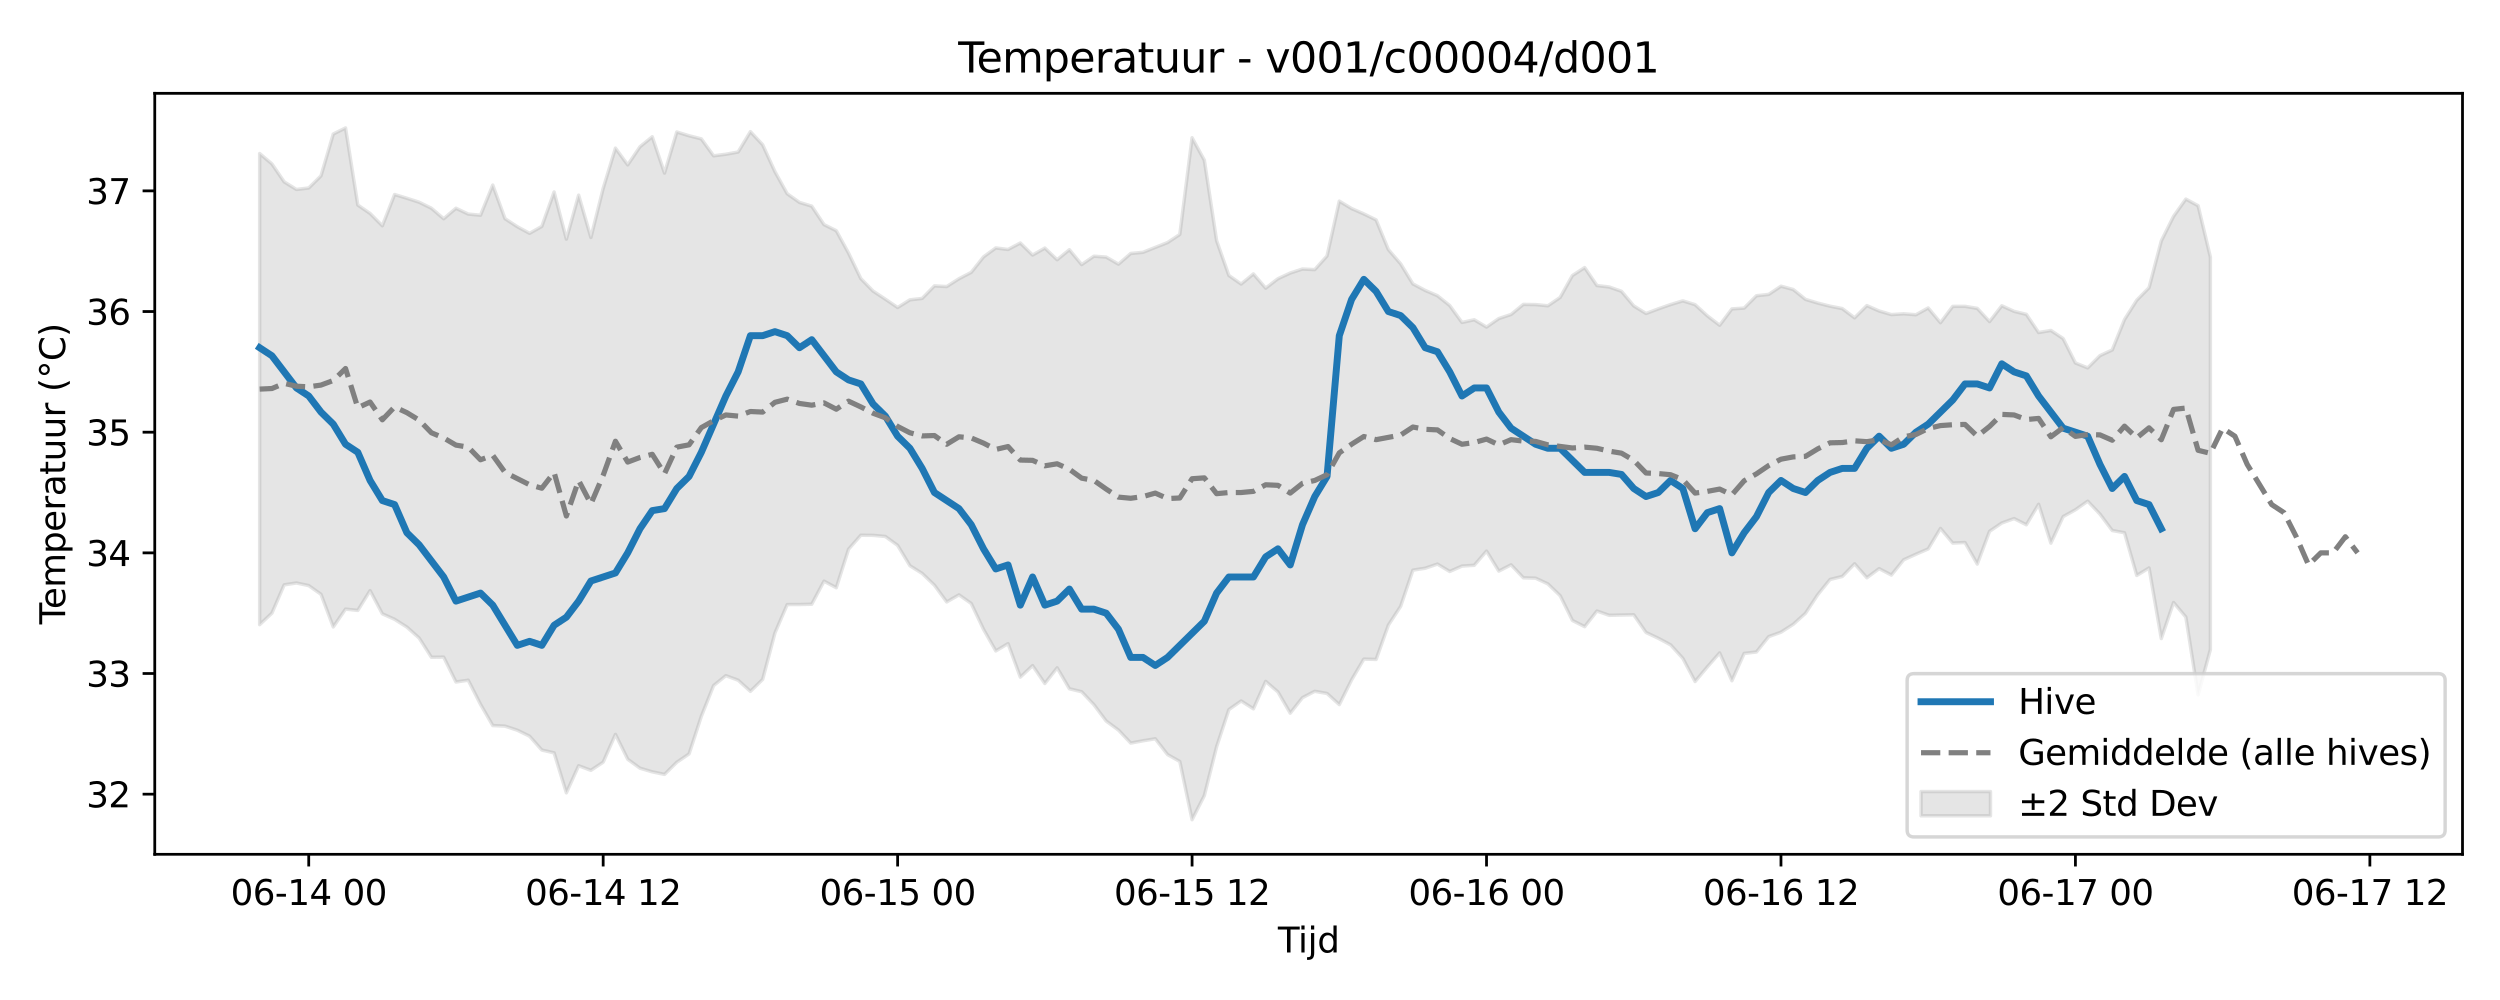 <?xml version="1.0" encoding="utf-8" standalone="no"?>
<!DOCTYPE svg PUBLIC "-//W3C//DTD SVG 1.1//EN"
  "http://www.w3.org/Graphics/SVG/1.1/DTD/svg11.dtd">
<svg xmlns:xlink="http://www.w3.org/1999/xlink" width="720pt" height="288pt" viewBox="0 0 720 288" xmlns="http://www.w3.org/2000/svg" version="1.1">
 <defs>
  <style type="text/css">*{stroke-linejoin: round; stroke-linecap: butt}</style>
 </defs>
 <g id="figure_1">
  <g id="patch_1">
   <path d="M 0 288 
L 720 288 
L 720 0 
L 0 0 
z
" style="fill: #ffffff"/>
  </g>
  <g id="axes_1">
   <g id="patch_2">
    <path d="M 44.57 246.04 
L 709.2 246.04 
L 709.2 26.88 
L 44.57 26.88 
z
" style="fill: #ffffff"/>
   </g>
   <g id="FillBetweenPolyCollection_1">
    <defs>
     <path id="m66c3e6a12e" d="M 74.78 -243.781 
L 74.78 -108.098 
L 78.314 -111.413 
L 81.847 -119.564 
L 85.381 -120.102 
L 88.914 -119.342 
L 92.447 -116.84 
L 95.981 -107.44 
L 99.514 -112.58 
L 103.048 -112.196 
L 106.581 -117.907 
L 110.114 -111.22 
L 113.648 -109.638 
L 117.181 -107.402 
L 120.714 -104.24 
L 124.248 -98.699 
L 127.781 -98.747 
L 131.315 -91.586 
L 134.848 -92.101 
L 138.381 -85.161 
L 141.915 -79.036 
L 145.448 -78.87 
L 148.982 -77.701 
L 152.515 -75.975 
L 156.048 -71.987 
L 159.582 -71.175 
L 163.115 -59.664 
L 166.649 -67.462 
L 170.182 -66.144 
L 173.715 -68.49 
L 177.249 -76.501 
L 180.782 -69.335 
L 184.315 -66.757 
L 187.849 -65.709 
L 191.382 -64.97 
L 194.916 -68.465 
L 198.449 -70.872 
L 201.982 -81.696 
L 205.516 -90.551 
L 209.049 -93.405 
L 212.583 -92.1 
L 216.116 -88.886 
L 219.649 -92.335 
L 223.183 -105.703 
L 226.716 -113.883 
L 230.249 -113.895 
L 233.783 -113.984 
L 237.316 -120.622 
L 240.85 -118.732 
L 244.383 -129.817 
L 247.916 -133.847 
L 251.45 -133.812 
L 254.983 -133.491 
L 258.517 -130.93 
L 262.05 -125.076 
L 265.583 -122.853 
L 269.117 -119.461 
L 272.65 -114.637 
L 276.183 -116.682 
L 279.717 -114.193 
L 283.25 -106.755 
L 286.784 -100.533 
L 290.317 -102.633 
L 293.85 -92.988 
L 297.384 -96.297 
L 300.917 -91.14 
L 304.451 -95.662 
L 307.984 -89.631 
L 311.517 -88.778 
L 315.051 -85.039 
L 318.584 -80.332 
L 322.118 -77.735 
L 325.651 -73.992 
L 329.184 -74.652 
L 332.718 -75.231 
L 336.251 -70.686 
L 339.784 -68.688 
L 343.318 -51.922 
L 346.851 -58.877 
L 350.385 -72.947 
L 353.918 -83.648 
L 357.451 -86.115 
L 360.985 -83.854 
L 364.518 -91.767 
L 368.052 -88.707 
L 371.585 -82.609 
L 375.118 -87.077 
L 378.652 -88.908 
L 382.185 -88.28 
L 385.718 -85.069 
L 389.252 -92.169 
L 392.785 -98.176 
L 396.319 -98.083 
L 399.852 -107.962 
L 403.385 -113.382 
L 406.919 -123.799 
L 410.452 -124.349 
L 413.986 -125.545 
L 417.519 -123.411 
L 421.052 -124.971 
L 424.586 -125.192 
L 428.119 -129.284 
L 431.652 -123.518 
L 435.186 -125.329 
L 438.719 -121.593 
L 442.253 -121.482 
L 445.786 -119.843 
L 449.319 -116.448 
L 452.853 -109.308 
L 456.386 -107.516 
L 459.92 -112.025 
L 463.453 -110.785 
L 466.986 -110.868 
L 470.52 -110.939 
L 474.053 -105.846 
L 477.587 -104.181 
L 481.12 -102.289 
L 484.653 -98.397 
L 488.187 -91.717 
L 491.72 -95.929 
L 495.253 -99.964 
L 498.787 -91.944 
L 502.32 -99.822 
L 505.854 -100.23 
L 509.387 -104.648 
L 512.92 -105.926 
L 516.454 -108.199 
L 519.987 -111.38 
L 523.521 -116.743 
L 527.054 -121.115 
L 530.587 -121.974 
L 534.121 -125.63 
L 537.654 -121.605 
L 541.187 -124.234 
L 544.721 -122.38 
L 548.254 -126.782 
L 551.788 -128.379 
L 555.321 -129.904 
L 558.854 -135.804 
L 562.388 -131.595 
L 565.921 -131.752 
L 569.455 -125.546 
L 572.988 -134.983 
L 576.521 -137.381 
L 580.055 -138.654 
L 583.588 -136.863 
L 587.121 -142.77 
L 590.655 -131.575 
L 594.188 -139.215 
L 597.722 -141.177 
L 601.255 -143.66 
L 604.788 -139.933 
L 608.322 -135.208 
L 611.855 -134.569 
L 615.389 -122.266 
L 618.922 -124.429 
L 622.455 -104.09 
L 625.989 -114.477 
L 629.522 -110.291 
L 633.056 -87.878 
L 636.589 -100.933 
L 636.589 -213.963 
L 636.589 -213.963 
L 633.056 -228.755 
L 629.522 -230.667 
L 625.989 -225.708 
L 622.455 -218.624 
L 618.922 -205.139 
L 615.389 -201.548 
L 611.855 -195.964 
L 608.322 -187.216 
L 604.788 -185.581 
L 601.255 -182.047 
L 597.722 -183.467 
L 594.188 -190.491 
L 590.655 -192.835 
L 587.121 -192.23 
L 583.588 -197.476 
L 580.055 -198.332 
L 576.521 -199.936 
L 572.988 -195.385 
L 569.455 -199.195 
L 565.921 -199.774 
L 562.388 -199.765 
L 558.854 -195.059 
L 555.321 -199.305 
L 551.788 -197.355 
L 548.254 -197.628 
L 544.721 -197.397 
L 541.187 -198.439 
L 537.654 -199.992 
L 534.121 -196.464 
L 530.587 -199.127 
L 527.054 -199.821 
L 523.521 -200.717 
L 519.987 -201.778 
L 516.454 -204.628 
L 512.92 -205.577 
L 509.387 -203.215 
L 505.854 -202.834 
L 502.32 -199.271 
L 498.787 -199.04 
L 495.253 -194.33 
L 491.72 -197.041 
L 488.187 -200.26 
L 484.653 -201.358 
L 481.12 -200.279 
L 477.587 -199.049 
L 474.053 -197.714 
L 470.52 -199.902 
L 466.986 -204.11 
L 463.453 -205.351 
L 459.92 -205.766 
L 456.386 -210.937 
L 452.853 -208.649 
L 449.319 -202.336 
L 445.786 -199.934 
L 442.253 -200.28 
L 438.719 -200.335 
L 435.186 -197.427 
L 431.652 -196.259 
L 428.119 -193.802 
L 424.586 -195.909 
L 421.052 -195.137 
L 417.519 -200.006 
L 413.986 -202.837 
L 410.452 -204.364 
L 406.919 -206.237 
L 403.385 -212.021 
L 399.852 -216.117 
L 396.319 -224.672 
L 392.785 -226.399 
L 389.252 -227.939 
L 385.718 -230.075 
L 382.185 -214.287 
L 378.652 -210.35 
L 375.118 -210.526 
L 371.585 -209.368 
L 368.052 -207.738 
L 364.518 -205.009 
L 360.985 -209.116 
L 357.451 -206.193 
L 353.918 -208.661 
L 350.385 -218.699 
L 346.851 -241.871 
L 343.318 -248.329 
L 339.784 -220.476 
L 336.251 -218.147 
L 332.718 -216.747 
L 329.184 -215.339 
L 325.651 -215.006 
L 322.118 -211.925 
L 318.584 -213.961 
L 315.051 -214.219 
L 311.517 -211.804 
L 307.984 -216.08 
L 304.451 -213.194 
L 300.917 -216.558 
L 297.384 -214.544 
L 293.85 -218.019 
L 290.317 -216.151 
L 286.784 -216.596 
L 283.25 -214.014 
L 279.717 -209.555 
L 276.183 -207.728 
L 272.65 -205.47 
L 269.117 -205.666 
L 265.583 -202.054 
L 262.05 -201.651 
L 258.517 -199.437 
L 254.983 -201.841 
L 251.45 -204.167 
L 247.916 -207.772 
L 244.383 -215.112 
L 240.85 -221.563 
L 237.316 -223.314 
L 233.783 -228.628 
L 230.249 -229.71 
L 226.716 -232.205 
L 223.183 -238.565 
L 219.649 -246.306 
L 216.116 -250.086 
L 212.583 -244.224 
L 209.049 -243.581 
L 205.516 -243.126 
L 201.982 -248.009 
L 198.449 -248.905 
L 194.916 -249.988 
L 191.382 -238.15 
L 187.849 -248.607 
L 184.315 -245.739 
L 180.782 -240.513 
L 177.249 -245.344 
L 173.715 -233.747 
L 170.182 -219.601 
L 166.649 -231.796 
L 163.115 -219.13 
L 159.582 -232.716 
L 156.048 -222.803 
L 152.515 -220.801 
L 148.982 -222.715 
L 145.448 -225.021 
L 141.915 -234.701 
L 138.381 -226.011 
L 134.848 -226.352 
L 131.315 -228.025 
L 127.781 -225.002 
L 124.248 -228.028 
L 120.714 -229.767 
L 117.181 -230.908 
L 113.648 -231.981 
L 110.114 -222.981 
L 106.581 -226.526 
L 103.048 -228.955 
L 99.514 -251.158 
L 95.981 -249.404 
L 92.447 -237.356 
L 88.914 -233.861 
L 85.381 -233.432 
L 81.847 -235.625 
L 78.314 -240.797 
L 74.78 -243.781 
z
" style="stroke: #808080; stroke-opacity: 0.2"/>
    </defs>
    <g clip-path="url(#p1e2c7435b8)">
     <use xlink:href="#m66c3e6a12e" x="0" y="288" style="fill: #808080; fill-opacity: 0.2; stroke: #808080; stroke-opacity: 0.2"/>
    </g>
   </g>
   <g id="matplotlib.axis_1">
    <g id="xtick_1">
     <g id="line2d_1">
      <defs>
       <path id="m69d082681e" d="M 0 0 
L 0 3.5 
" style="stroke: #000000; stroke-width: 0.8"/>
      </defs>
      <g>
       <use xlink:href="#m69d082681e" x="88.914" y="246.04" style="stroke: #000000; stroke-width: 0.8"/>
      </g>
     </g>
     <g id="text_1">
      <!-- 06-14 00 -->
      <g transform="translate(66.434 260.638) scale(0.1 -0.1)">
       <defs>
        <path id="DejaVuSans-30" d="M 2034 4250 
Q 1547 4250 1301 3770 
Q 1056 3291 1056 2328 
Q 1056 1369 1301 889 
Q 1547 409 2034 409 
Q 2525 409 2770 889 
Q 3016 1369 3016 2328 
Q 3016 3291 2770 3770 
Q 2525 4250 2034 4250 
z
M 2034 4750 
Q 2819 4750 3233 4129 
Q 3647 3509 3647 2328 
Q 3647 1150 3233 529 
Q 2819 -91 2034 -91 
Q 1250 -91 836 529 
Q 422 1150 422 2328 
Q 422 3509 836 4129 
Q 1250 4750 2034 4750 
z
" transform="scale(0.016)"/>
        <path id="DejaVuSans-36" d="M 2113 2584 
Q 1688 2584 1439 2293 
Q 1191 2003 1191 1497 
Q 1191 994 1439 701 
Q 1688 409 2113 409 
Q 2538 409 2786 701 
Q 3034 994 3034 1497 
Q 3034 2003 2786 2293 
Q 2538 2584 2113 2584 
z
M 3366 4563 
L 3366 3988 
Q 3128 4100 2886 4159 
Q 2644 4219 2406 4219 
Q 1781 4219 1451 3797 
Q 1122 3375 1075 2522 
Q 1259 2794 1537 2939 
Q 1816 3084 2150 3084 
Q 2853 3084 3261 2657 
Q 3669 2231 3669 1497 
Q 3669 778 3244 343 
Q 2819 -91 2113 -91 
Q 1303 -91 875 529 
Q 447 1150 447 2328 
Q 447 3434 972 4092 
Q 1497 4750 2381 4750 
Q 2619 4750 2861 4703 
Q 3103 4656 3366 4563 
z
" transform="scale(0.016)"/>
        <path id="DejaVuSans-2d" d="M 313 2009 
L 1997 2009 
L 1997 1497 
L 313 1497 
L 313 2009 
z
" transform="scale(0.016)"/>
        <path id="DejaVuSans-31" d="M 794 531 
L 1825 531 
L 1825 4091 
L 703 3866 
L 703 4441 
L 1819 4666 
L 2450 4666 
L 2450 531 
L 3481 531 
L 3481 0 
L 794 0 
L 794 531 
z
" transform="scale(0.016)"/>
        <path id="DejaVuSans-34" d="M 2419 4116 
L 825 1625 
L 2419 1625 
L 2419 4116 
z
M 2253 4666 
L 3047 4666 
L 3047 1625 
L 3713 1625 
L 3713 1100 
L 3047 1100 
L 3047 0 
L 2419 0 
L 2419 1100 
L 313 1100 
L 313 1709 
L 2253 4666 
z
" transform="scale(0.016)"/>
        <path id="DejaVuSans-20" transform="scale(0.016)"/>
       </defs>
       <use xlink:href="#DejaVuSans-30"/>
       <use xlink:href="#DejaVuSans-36" transform="translate(63.623 0)"/>
       <use xlink:href="#DejaVuSans-2d" transform="translate(127.246 0)"/>
       <use xlink:href="#DejaVuSans-31" transform="translate(163.33 0)"/>
       <use xlink:href="#DejaVuSans-34" transform="translate(226.953 0)"/>
       <use xlink:href="#DejaVuSans-20" transform="translate(290.576 0)"/>
       <use xlink:href="#DejaVuSans-30" transform="translate(322.363 0)"/>
       <use xlink:href="#DejaVuSans-30" transform="translate(385.986 0)"/>
      </g>
     </g>
    </g>
    <g id="xtick_2">
     <g id="line2d_2">
      <g>
       <use xlink:href="#m69d082681e" x="173.715" y="246.04" style="stroke: #000000; stroke-width: 0.8"/>
      </g>
     </g>
     <g id="text_2">
      <!-- 06-14 12 -->
      <g transform="translate(151.235 260.638) scale(0.1 -0.1)">
       <defs>
        <path id="DejaVuSans-32" d="M 1228 531 
L 3431 531 
L 3431 0 
L 469 0 
L 469 531 
Q 828 903 1448 1529 
Q 2069 2156 2228 2338 
Q 2531 2678 2651 2914 
Q 2772 3150 2772 3378 
Q 2772 3750 2511 3984 
Q 2250 4219 1831 4219 
Q 1534 4219 1204 4116 
Q 875 4013 500 3803 
L 500 4441 
Q 881 4594 1212 4672 
Q 1544 4750 1819 4750 
Q 2544 4750 2975 4387 
Q 3406 4025 3406 3419 
Q 3406 3131 3298 2873 
Q 3191 2616 2906 2266 
Q 2828 2175 2409 1742 
Q 1991 1309 1228 531 
z
" transform="scale(0.016)"/>
       </defs>
       <use xlink:href="#DejaVuSans-30"/>
       <use xlink:href="#DejaVuSans-36" transform="translate(63.623 0)"/>
       <use xlink:href="#DejaVuSans-2d" transform="translate(127.246 0)"/>
       <use xlink:href="#DejaVuSans-31" transform="translate(163.33 0)"/>
       <use xlink:href="#DejaVuSans-34" transform="translate(226.953 0)"/>
       <use xlink:href="#DejaVuSans-20" transform="translate(290.576 0)"/>
       <use xlink:href="#DejaVuSans-31" transform="translate(322.363 0)"/>
       <use xlink:href="#DejaVuSans-32" transform="translate(385.986 0)"/>
      </g>
     </g>
    </g>
    <g id="xtick_3">
     <g id="line2d_3">
      <g>
       <use xlink:href="#m69d082681e" x="258.517" y="246.04" style="stroke: #000000; stroke-width: 0.8"/>
      </g>
     </g>
     <g id="text_3">
      <!-- 06-15 00 -->
      <g transform="translate(236.036 260.638) scale(0.1 -0.1)">
       <defs>
        <path id="DejaVuSans-35" d="M 691 4666 
L 3169 4666 
L 3169 4134 
L 1269 4134 
L 1269 2991 
Q 1406 3038 1543 3061 
Q 1681 3084 1819 3084 
Q 2600 3084 3056 2656 
Q 3513 2228 3513 1497 
Q 3513 744 3044 326 
Q 2575 -91 1722 -91 
Q 1428 -91 1123 -41 
Q 819 9 494 109 
L 494 744 
Q 775 591 1075 516 
Q 1375 441 1709 441 
Q 2250 441 2565 725 
Q 2881 1009 2881 1497 
Q 2881 1984 2565 2268 
Q 2250 2553 1709 2553 
Q 1456 2553 1204 2497 
Q 953 2441 691 2322 
L 691 4666 
z
" transform="scale(0.016)"/>
       </defs>
       <use xlink:href="#DejaVuSans-30"/>
       <use xlink:href="#DejaVuSans-36" transform="translate(63.623 0)"/>
       <use xlink:href="#DejaVuSans-2d" transform="translate(127.246 0)"/>
       <use xlink:href="#DejaVuSans-31" transform="translate(163.33 0)"/>
       <use xlink:href="#DejaVuSans-35" transform="translate(226.953 0)"/>
       <use xlink:href="#DejaVuSans-20" transform="translate(290.576 0)"/>
       <use xlink:href="#DejaVuSans-30" transform="translate(322.363 0)"/>
       <use xlink:href="#DejaVuSans-30" transform="translate(385.986 0)"/>
      </g>
     </g>
    </g>
    <g id="xtick_4">
     <g id="line2d_4">
      <g>
       <use xlink:href="#m69d082681e" x="343.318" y="246.04" style="stroke: #000000; stroke-width: 0.8"/>
      </g>
     </g>
     <g id="text_4">
      <!-- 06-15 12 -->
      <g transform="translate(320.837 260.638) scale(0.1 -0.1)">
       <use xlink:href="#DejaVuSans-30"/>
       <use xlink:href="#DejaVuSans-36" transform="translate(63.623 0)"/>
       <use xlink:href="#DejaVuSans-2d" transform="translate(127.246 0)"/>
       <use xlink:href="#DejaVuSans-31" transform="translate(163.33 0)"/>
       <use xlink:href="#DejaVuSans-35" transform="translate(226.953 0)"/>
       <use xlink:href="#DejaVuSans-20" transform="translate(290.576 0)"/>
       <use xlink:href="#DejaVuSans-31" transform="translate(322.363 0)"/>
       <use xlink:href="#DejaVuSans-32" transform="translate(385.986 0)"/>
      </g>
     </g>
    </g>
    <g id="xtick_5">
     <g id="line2d_5">
      <g>
       <use xlink:href="#m69d082681e" x="428.119" y="246.04" style="stroke: #000000; stroke-width: 0.8"/>
      </g>
     </g>
     <g id="text_5">
      <!-- 06-16 00 -->
      <g transform="translate(405.639 260.638) scale(0.1 -0.1)">
       <use xlink:href="#DejaVuSans-30"/>
       <use xlink:href="#DejaVuSans-36" transform="translate(63.623 0)"/>
       <use xlink:href="#DejaVuSans-2d" transform="translate(127.246 0)"/>
       <use xlink:href="#DejaVuSans-31" transform="translate(163.33 0)"/>
       <use xlink:href="#DejaVuSans-36" transform="translate(226.953 0)"/>
       <use xlink:href="#DejaVuSans-20" transform="translate(290.576 0)"/>
       <use xlink:href="#DejaVuSans-30" transform="translate(322.363 0)"/>
       <use xlink:href="#DejaVuSans-30" transform="translate(385.986 0)"/>
      </g>
     </g>
    </g>
    <g id="xtick_6">
     <g id="line2d_6">
      <g>
       <use xlink:href="#m69d082681e" x="512.92" y="246.04" style="stroke: #000000; stroke-width: 0.8"/>
      </g>
     </g>
     <g id="text_6">
      <!-- 06-16 12 -->
      <g transform="translate(490.44 260.638) scale(0.1 -0.1)">
       <use xlink:href="#DejaVuSans-30"/>
       <use xlink:href="#DejaVuSans-36" transform="translate(63.623 0)"/>
       <use xlink:href="#DejaVuSans-2d" transform="translate(127.246 0)"/>
       <use xlink:href="#DejaVuSans-31" transform="translate(163.33 0)"/>
       <use xlink:href="#DejaVuSans-36" transform="translate(226.953 0)"/>
       <use xlink:href="#DejaVuSans-20" transform="translate(290.576 0)"/>
       <use xlink:href="#DejaVuSans-31" transform="translate(322.363 0)"/>
       <use xlink:href="#DejaVuSans-32" transform="translate(385.986 0)"/>
      </g>
     </g>
    </g>
    <g id="xtick_7">
     <g id="line2d_7">
      <g>
       <use xlink:href="#m69d082681e" x="597.722" y="246.04" style="stroke: #000000; stroke-width: 0.8"/>
      </g>
     </g>
     <g id="text_7">
      <!-- 06-17 00 -->
      <g transform="translate(575.241 260.638) scale(0.1 -0.1)">
       <defs>
        <path id="DejaVuSans-37" d="M 525 4666 
L 3525 4666 
L 3525 4397 
L 1831 0 
L 1172 0 
L 2766 4134 
L 525 4134 
L 525 4666 
z
" transform="scale(0.016)"/>
       </defs>
       <use xlink:href="#DejaVuSans-30"/>
       <use xlink:href="#DejaVuSans-36" transform="translate(63.623 0)"/>
       <use xlink:href="#DejaVuSans-2d" transform="translate(127.246 0)"/>
       <use xlink:href="#DejaVuSans-31" transform="translate(163.33 0)"/>
       <use xlink:href="#DejaVuSans-37" transform="translate(226.953 0)"/>
       <use xlink:href="#DejaVuSans-20" transform="translate(290.576 0)"/>
       <use xlink:href="#DejaVuSans-30" transform="translate(322.363 0)"/>
       <use xlink:href="#DejaVuSans-30" transform="translate(385.986 0)"/>
      </g>
     </g>
    </g>
    <g id="xtick_8">
     <g id="line2d_8">
      <g>
       <use xlink:href="#m69d082681e" x="682.523" y="246.04" style="stroke: #000000; stroke-width: 0.8"/>
      </g>
     </g>
     <g id="text_8">
      <!-- 06-17 12 -->
      <g transform="translate(660.042 260.638) scale(0.1 -0.1)">
       <use xlink:href="#DejaVuSans-30"/>
       <use xlink:href="#DejaVuSans-36" transform="translate(63.623 0)"/>
       <use xlink:href="#DejaVuSans-2d" transform="translate(127.246 0)"/>
       <use xlink:href="#DejaVuSans-31" transform="translate(163.33 0)"/>
       <use xlink:href="#DejaVuSans-37" transform="translate(226.953 0)"/>
       <use xlink:href="#DejaVuSans-20" transform="translate(290.576 0)"/>
       <use xlink:href="#DejaVuSans-31" transform="translate(322.363 0)"/>
       <use xlink:href="#DejaVuSans-32" transform="translate(385.986 0)"/>
      </g>
     </g>
    </g>
    <g id="text_9">
     <!-- Tijd -->
     <g transform="translate(368.035 274.317) scale(0.1 -0.1)">
      <defs>
       <path id="DejaVuSans-54" d="M -19 4666 
L 3928 4666 
L 3928 4134 
L 2272 4134 
L 2272 0 
L 1638 0 
L 1638 4134 
L -19 4134 
L -19 4666 
z
" transform="scale(0.016)"/>
       <path id="DejaVuSans-69" d="M 603 3500 
L 1178 3500 
L 1178 0 
L 603 0 
L 603 3500 
z
M 603 4863 
L 1178 4863 
L 1178 4134 
L 603 4134 
L 603 4863 
z
" transform="scale(0.016)"/>
       <path id="DejaVuSans-6a" d="M 603 3500 
L 1178 3500 
L 1178 -63 
Q 1178 -731 923 -1031 
Q 669 -1331 103 -1331 
L -116 -1331 
L -116 -844 
L 38 -844 
Q 366 -844 484 -692 
Q 603 -541 603 -63 
L 603 3500 
z
M 603 4863 
L 1178 4863 
L 1178 4134 
L 603 4134 
L 603 4863 
z
" transform="scale(0.016)"/>
       <path id="DejaVuSans-64" d="M 2906 2969 
L 2906 4863 
L 3481 4863 
L 3481 0 
L 2906 0 
L 2906 525 
Q 2725 213 2448 61 
Q 2172 -91 1784 -91 
Q 1150 -91 751 415 
Q 353 922 353 1747 
Q 353 2572 751 3078 
Q 1150 3584 1784 3584 
Q 2172 3584 2448 3432 
Q 2725 3281 2906 2969 
z
M 947 1747 
Q 947 1113 1208 752 
Q 1469 391 1925 391 
Q 2381 391 2643 752 
Q 2906 1113 2906 1747 
Q 2906 2381 2643 2742 
Q 2381 3103 1925 3103 
Q 1469 3103 1208 2742 
Q 947 2381 947 1747 
z
" transform="scale(0.016)"/>
      </defs>
      <use xlink:href="#DejaVuSans-54"/>
      <use xlink:href="#DejaVuSans-69" transform="translate(57.959 0)"/>
      <use xlink:href="#DejaVuSans-6a" transform="translate(85.742 0)"/>
      <use xlink:href="#DejaVuSans-64" transform="translate(113.525 0)"/>
     </g>
    </g>
   </g>
   <g id="matplotlib.axis_2">
    <g id="ytick_1">
     <g id="line2d_9">
      <defs>
       <path id="m40dd19ed7d" d="M 0 0 
L -3.5 0 
" style="stroke: #000000; stroke-width: 0.8"/>
      </defs>
      <g>
       <use xlink:href="#m40dd19ed7d" x="44.57" y="228.72" style="stroke: #000000; stroke-width: 0.8"/>
      </g>
     </g>
     <g id="text_10">
      <!-- 32 -->
      <g transform="translate(24.845 232.519) scale(0.1 -0.1)">
       <defs>
        <path id="DejaVuSans-33" d="M 2597 2516 
Q 3050 2419 3304 2112 
Q 3559 1806 3559 1356 
Q 3559 666 3084 287 
Q 2609 -91 1734 -91 
Q 1441 -91 1130 -33 
Q 819 25 488 141 
L 488 750 
Q 750 597 1062 519 
Q 1375 441 1716 441 
Q 2309 441 2620 675 
Q 2931 909 2931 1356 
Q 2931 1769 2642 2001 
Q 2353 2234 1838 2234 
L 1294 2234 
L 1294 2753 
L 1863 2753 
Q 2328 2753 2575 2939 
Q 2822 3125 2822 3475 
Q 2822 3834 2567 4026 
Q 2313 4219 1838 4219 
Q 1578 4219 1281 4162 
Q 984 4106 628 3988 
L 628 4550 
Q 988 4650 1302 4700 
Q 1616 4750 1894 4750 
Q 2613 4750 3031 4423 
Q 3450 4097 3450 3541 
Q 3450 3153 3228 2886 
Q 3006 2619 2597 2516 
z
" transform="scale(0.016)"/>
       </defs>
       <use xlink:href="#DejaVuSans-33"/>
       <use xlink:href="#DejaVuSans-32" transform="translate(63.623 0)"/>
      </g>
     </g>
    </g>
    <g id="ytick_2">
     <g id="line2d_10">
      <g>
       <use xlink:href="#m40dd19ed7d" x="44.57" y="193.97" style="stroke: #000000; stroke-width: 0.8"/>
      </g>
     </g>
     <g id="text_11">
      <!-- 33 -->
      <g transform="translate(24.845 197.77) scale(0.1 -0.1)">
       <use xlink:href="#DejaVuSans-33"/>
       <use xlink:href="#DejaVuSans-33" transform="translate(63.623 0)"/>
      </g>
     </g>
    </g>
    <g id="ytick_3">
     <g id="line2d_11">
      <g>
       <use xlink:href="#m40dd19ed7d" x="44.57" y="159.221" style="stroke: #000000; stroke-width: 0.8"/>
      </g>
     </g>
     <g id="text_12">
      <!-- 34 -->
      <g transform="translate(24.845 163.02) scale(0.1 -0.1)">
       <use xlink:href="#DejaVuSans-33"/>
       <use xlink:href="#DejaVuSans-34" transform="translate(63.623 0)"/>
      </g>
     </g>
    </g>
    <g id="ytick_4">
     <g id="line2d_12">
      <g>
       <use xlink:href="#m40dd19ed7d" x="44.57" y="124.471" style="stroke: #000000; stroke-width: 0.8"/>
      </g>
     </g>
     <g id="text_13">
      <!-- 35 -->
      <g transform="translate(24.845 128.27) scale(0.1 -0.1)">
       <use xlink:href="#DejaVuSans-33"/>
       <use xlink:href="#DejaVuSans-35" transform="translate(63.623 0)"/>
      </g>
     </g>
    </g>
    <g id="ytick_5">
     <g id="line2d_13">
      <g>
       <use xlink:href="#m40dd19ed7d" x="44.57" y="89.721" style="stroke: #000000; stroke-width: 0.8"/>
      </g>
     </g>
     <g id="text_14">
      <!-- 36 -->
      <g transform="translate(24.845 93.521) scale(0.1 -0.1)">
       <use xlink:href="#DejaVuSans-33"/>
       <use xlink:href="#DejaVuSans-36" transform="translate(63.623 0)"/>
      </g>
     </g>
    </g>
    <g id="ytick_6">
     <g id="line2d_14">
      <g>
       <use xlink:href="#m40dd19ed7d" x="44.57" y="54.972" style="stroke: #000000; stroke-width: 0.8"/>
      </g>
     </g>
     <g id="text_15">
      <!-- 37 -->
      <g transform="translate(24.845 58.771) scale(0.1 -0.1)">
       <use xlink:href="#DejaVuSans-33"/>
       <use xlink:href="#DejaVuSans-37" transform="translate(63.623 0)"/>
      </g>
     </g>
    </g>
    <g id="text_16">
     <!-- Temperatuur (°C) -->
     <g transform="translate(18.765 179.816) rotate(-90) scale(0.1 -0.1)">
      <defs>
       <path id="DejaVuSans-65" d="M 3597 1894 
L 3597 1613 
L 953 1613 
Q 991 1019 1311 708 
Q 1631 397 2203 397 
Q 2534 397 2845 478 
Q 3156 559 3463 722 
L 3463 178 
Q 3153 47 2828 -22 
Q 2503 -91 2169 -91 
Q 1331 -91 842 396 
Q 353 884 353 1716 
Q 353 2575 817 3079 
Q 1281 3584 2069 3584 
Q 2775 3584 3186 3129 
Q 3597 2675 3597 1894 
z
M 3022 2063 
Q 3016 2534 2758 2815 
Q 2500 3097 2075 3097 
Q 1594 3097 1305 2825 
Q 1016 2553 972 2059 
L 3022 2063 
z
" transform="scale(0.016)"/>
       <path id="DejaVuSans-6d" d="M 3328 2828 
Q 3544 3216 3844 3400 
Q 4144 3584 4550 3584 
Q 5097 3584 5394 3201 
Q 5691 2819 5691 2113 
L 5691 0 
L 5113 0 
L 5113 2094 
Q 5113 2597 4934 2840 
Q 4756 3084 4391 3084 
Q 3944 3084 3684 2787 
Q 3425 2491 3425 1978 
L 3425 0 
L 2847 0 
L 2847 2094 
Q 2847 2600 2669 2842 
Q 2491 3084 2119 3084 
Q 1678 3084 1418 2786 
Q 1159 2488 1159 1978 
L 1159 0 
L 581 0 
L 581 3500 
L 1159 3500 
L 1159 2956 
Q 1356 3278 1631 3431 
Q 1906 3584 2284 3584 
Q 2666 3584 2933 3390 
Q 3200 3197 3328 2828 
z
" transform="scale(0.016)"/>
       <path id="DejaVuSans-70" d="M 1159 525 
L 1159 -1331 
L 581 -1331 
L 581 3500 
L 1159 3500 
L 1159 2969 
Q 1341 3281 1617 3432 
Q 1894 3584 2278 3584 
Q 2916 3584 3314 3078 
Q 3713 2572 3713 1747 
Q 3713 922 3314 415 
Q 2916 -91 2278 -91 
Q 1894 -91 1617 61 
Q 1341 213 1159 525 
z
M 3116 1747 
Q 3116 2381 2855 2742 
Q 2594 3103 2138 3103 
Q 1681 3103 1420 2742 
Q 1159 2381 1159 1747 
Q 1159 1113 1420 752 
Q 1681 391 2138 391 
Q 2594 391 2855 752 
Q 3116 1113 3116 1747 
z
" transform="scale(0.016)"/>
       <path id="DejaVuSans-72" d="M 2631 2963 
Q 2534 3019 2420 3045 
Q 2306 3072 2169 3072 
Q 1681 3072 1420 2755 
Q 1159 2438 1159 1844 
L 1159 0 
L 581 0 
L 581 3500 
L 1159 3500 
L 1159 2956 
Q 1341 3275 1631 3429 
Q 1922 3584 2338 3584 
Q 2397 3584 2469 3576 
Q 2541 3569 2628 3553 
L 2631 2963 
z
" transform="scale(0.016)"/>
       <path id="DejaVuSans-61" d="M 2194 1759 
Q 1497 1759 1228 1600 
Q 959 1441 959 1056 
Q 959 750 1161 570 
Q 1363 391 1709 391 
Q 2188 391 2477 730 
Q 2766 1069 2766 1631 
L 2766 1759 
L 2194 1759 
z
M 3341 1997 
L 3341 0 
L 2766 0 
L 2766 531 
Q 2569 213 2275 61 
Q 1981 -91 1556 -91 
Q 1019 -91 701 211 
Q 384 513 384 1019 
Q 384 1609 779 1909 
Q 1175 2209 1959 2209 
L 2766 2209 
L 2766 2266 
Q 2766 2663 2505 2880 
Q 2244 3097 1772 3097 
Q 1472 3097 1187 3025 
Q 903 2953 641 2809 
L 641 3341 
Q 956 3463 1253 3523 
Q 1550 3584 1831 3584 
Q 2591 3584 2966 3190 
Q 3341 2797 3341 1997 
z
" transform="scale(0.016)"/>
       <path id="DejaVuSans-74" d="M 1172 4494 
L 1172 3500 
L 2356 3500 
L 2356 3053 
L 1172 3053 
L 1172 1153 
Q 1172 725 1289 603 
Q 1406 481 1766 481 
L 2356 481 
L 2356 0 
L 1766 0 
Q 1100 0 847 248 
Q 594 497 594 1153 
L 594 3053 
L 172 3053 
L 172 3500 
L 594 3500 
L 594 4494 
L 1172 4494 
z
" transform="scale(0.016)"/>
       <path id="DejaVuSans-75" d="M 544 1381 
L 544 3500 
L 1119 3500 
L 1119 1403 
Q 1119 906 1312 657 
Q 1506 409 1894 409 
Q 2359 409 2629 706 
Q 2900 1003 2900 1516 
L 2900 3500 
L 3475 3500 
L 3475 0 
L 2900 0 
L 2900 538 
Q 2691 219 2414 64 
Q 2138 -91 1772 -91 
Q 1169 -91 856 284 
Q 544 659 544 1381 
z
M 1991 3584 
L 1991 3584 
z
" transform="scale(0.016)"/>
       <path id="DejaVuSans-28" d="M 1984 4856 
Q 1566 4138 1362 3434 
Q 1159 2731 1159 2009 
Q 1159 1288 1364 580 
Q 1569 -128 1984 -844 
L 1484 -844 
Q 1016 -109 783 600 
Q 550 1309 550 2009 
Q 550 2706 781 3412 
Q 1013 4119 1484 4856 
L 1984 4856 
z
" transform="scale(0.016)"/>
       <path id="DejaVuSans-b0" d="M 1600 4347 
Q 1350 4347 1178 4173 
Q 1006 4000 1006 3750 
Q 1006 3503 1178 3333 
Q 1350 3163 1600 3163 
Q 1850 3163 2022 3333 
Q 2194 3503 2194 3750 
Q 2194 3997 2020 4172 
Q 1847 4347 1600 4347 
z
M 1600 4750 
Q 1800 4750 1984 4673 
Q 2169 4597 2303 4453 
Q 2447 4313 2519 4134 
Q 2591 3956 2591 3750 
Q 2591 3338 2302 3052 
Q 2013 2766 1594 2766 
Q 1172 2766 890 3047 
Q 609 3328 609 3750 
Q 609 4169 896 4459 
Q 1184 4750 1600 4750 
z
" transform="scale(0.016)"/>
       <path id="DejaVuSans-43" d="M 4122 4306 
L 4122 3641 
Q 3803 3938 3442 4084 
Q 3081 4231 2675 4231 
Q 1875 4231 1450 3742 
Q 1025 3253 1025 2328 
Q 1025 1406 1450 917 
Q 1875 428 2675 428 
Q 3081 428 3442 575 
Q 3803 722 4122 1019 
L 4122 359 
Q 3791 134 3420 21 
Q 3050 -91 2638 -91 
Q 1578 -91 968 557 
Q 359 1206 359 2328 
Q 359 3453 968 4101 
Q 1578 4750 2638 4750 
Q 3056 4750 3426 4639 
Q 3797 4528 4122 4306 
z
" transform="scale(0.016)"/>
       <path id="DejaVuSans-29" d="M 513 4856 
L 1013 4856 
Q 1481 4119 1714 3412 
Q 1947 2706 1947 2009 
Q 1947 1309 1714 600 
Q 1481 -109 1013 -844 
L 513 -844 
Q 928 -128 1133 580 
Q 1338 1288 1338 2009 
Q 1338 2731 1133 3434 
Q 928 4138 513 4856 
z
" transform="scale(0.016)"/>
      </defs>
      <use xlink:href="#DejaVuSans-54"/>
      <use xlink:href="#DejaVuSans-65" transform="translate(44.084 0)"/>
      <use xlink:href="#DejaVuSans-6d" transform="translate(105.607 0)"/>
      <use xlink:href="#DejaVuSans-70" transform="translate(203.02 0)"/>
      <use xlink:href="#DejaVuSans-65" transform="translate(266.496 0)"/>
      <use xlink:href="#DejaVuSans-72" transform="translate(328.02 0)"/>
      <use xlink:href="#DejaVuSans-61" transform="translate(369.133 0)"/>
      <use xlink:href="#DejaVuSans-74" transform="translate(430.412 0)"/>
      <use xlink:href="#DejaVuSans-75" transform="translate(469.621 0)"/>
      <use xlink:href="#DejaVuSans-75" transform="translate(533 0)"/>
      <use xlink:href="#DejaVuSans-72" transform="translate(596.379 0)"/>
      <use xlink:href="#DejaVuSans-20" transform="translate(637.492 0)"/>
      <use xlink:href="#DejaVuSans-28" transform="translate(669.279 0)"/>
      <use xlink:href="#DejaVuSans-b0" transform="translate(708.293 0)"/>
      <use xlink:href="#DejaVuSans-43" transform="translate(758.293 0)"/>
      <use xlink:href="#DejaVuSans-29" transform="translate(828.117 0)"/>
     </g>
    </g>
   </g>
   <g id="line2d_15">
    <path d="M 74.78 100.146 
L 78.314 102.463 
L 85.381 111.73 
L 88.914 114.046 
L 92.447 118.68 
L 95.981 122.154 
L 99.514 127.946 
L 103.048 130.263 
L 106.581 138.371 
L 110.114 144.163 
L 113.648 145.321 
L 117.181 153.429 
L 120.714 156.904 
L 127.781 166.171 
L 131.315 173.121 
L 138.381 170.804 
L 141.915 174.279 
L 148.982 185.862 
L 152.515 184.704 
L 156.048 185.862 
L 159.582 180.071 
L 163.115 177.754 
L 166.649 173.121 
L 170.182 167.329 
L 177.249 165.012 
L 180.782 159.221 
L 184.315 152.271 
L 187.849 147.058 
L 191.382 146.479 
L 194.916 140.688 
L 198.449 137.213 
L 201.982 130.263 
L 209.049 114.046 
L 212.583 107.096 
L 216.116 96.671 
L 219.649 96.671 
L 223.183 95.513 
L 226.716 96.671 
L 230.249 100.146 
L 233.783 97.83 
L 240.85 107.096 
L 244.383 109.413 
L 247.916 110.571 
L 251.45 116.363 
L 254.983 119.838 
L 258.517 125.629 
L 262.05 129.104 
L 265.583 134.896 
L 269.117 141.846 
L 276.183 146.479 
L 279.717 151.113 
L 283.25 158.062 
L 286.784 163.854 
L 290.317 162.696 
L 293.85 174.279 
L 297.384 166.171 
L 300.917 174.279 
L 304.451 173.121 
L 307.984 169.646 
L 311.517 175.437 
L 315.051 175.437 
L 318.584 176.596 
L 322.118 181.229 
L 325.651 189.337 
L 329.184 189.337 
L 332.718 191.654 
L 336.251 189.337 
L 346.851 178.912 
L 350.385 170.804 
L 353.918 166.171 
L 360.985 166.171 
L 364.518 160.379 
L 368.052 158.062 
L 371.585 162.696 
L 375.118 151.113 
L 378.652 143.004 
L 382.185 137.213 
L 385.718 96.671 
L 389.252 86.246 
L 392.785 80.455 
L 396.319 83.93 
L 399.852 89.721 
L 403.385 90.88 
L 406.919 94.355 
L 410.452 100.146 
L 413.986 101.305 
L 417.519 107.096 
L 421.052 114.046 
L 424.586 111.73 
L 428.119 111.73 
L 431.652 118.68 
L 435.186 123.313 
L 442.253 127.946 
L 445.786 129.104 
L 449.319 129.104 
L 456.386 136.054 
L 463.453 136.054 
L 466.986 136.633 
L 470.52 140.688 
L 474.053 143.004 
L 477.587 141.846 
L 481.12 138.371 
L 484.653 140.688 
L 488.187 152.271 
L 491.72 147.638 
L 495.253 146.479 
L 498.787 159.221 
L 502.32 153.429 
L 505.854 148.796 
L 509.387 141.846 
L 512.92 138.371 
L 516.454 140.688 
L 519.987 141.846 
L 523.521 138.371 
L 527.054 136.054 
L 530.587 134.896 
L 534.121 134.896 
L 537.654 129.104 
L 541.187 125.629 
L 544.721 129.104 
L 548.254 127.946 
L 551.788 124.471 
L 555.321 122.154 
L 562.388 115.205 
L 565.921 110.571 
L 569.455 110.571 
L 572.988 111.73 
L 576.521 104.78 
L 580.055 107.096 
L 583.588 108.255 
L 587.121 114.046 
L 594.188 123.313 
L 601.255 125.629 
L 604.788 133.738 
L 608.322 140.688 
L 611.855 137.213 
L 615.389 144.163 
L 618.922 145.321 
L 622.455 152.271 
L 622.455 152.271 
" clip-path="url(#p1e2c7435b8)" style="fill: none; stroke: #1f77b4; stroke-width: 2; stroke-linecap: square"/>
   </g>
   <g id="line2d_16">
    <path d="M 74.78 112.061 
L 78.314 111.895 
L 81.847 110.406 
L 85.381 111.233 
L 88.914 111.399 
L 92.447 110.902 
L 95.981 109.578 
L 99.514 106.131 
L 103.048 117.425 
L 106.581 115.784 
L 110.114 120.9 
L 113.648 117.19 
L 117.181 118.845 
L 120.714 120.996 
L 124.248 124.637 
L 127.781 126.126 
L 131.315 128.194 
L 134.848 128.773 
L 138.381 132.414 
L 141.915 131.131 
L 145.448 136.054 
L 152.515 139.612 
L 156.048 140.605 
L 159.582 136.054 
L 163.115 148.603 
L 166.649 138.371 
L 170.182 145.128 
L 173.715 136.882 
L 177.249 127.077 
L 180.782 133.076 
L 184.315 131.752 
L 187.849 130.842 
L 191.382 136.44 
L 194.916 128.773 
L 198.449 128.112 
L 201.982 123.147 
L 205.516 121.162 
L 209.049 119.507 
L 212.583 119.838 
L 216.116 118.514 
L 219.649 118.68 
L 223.183 115.866 
L 226.716 114.956 
L 230.249 116.197 
L 233.783 116.694 
L 237.316 116.032 
L 240.85 117.852 
L 244.383 115.535 
L 247.916 117.19 
L 251.45 119.01 
L 254.983 120.334 
L 258.517 122.816 
L 262.05 124.637 
L 265.583 125.547 
L 269.117 125.436 
L 272.65 127.946 
L 276.183 125.795 
L 279.717 126.126 
L 283.25 127.615 
L 286.784 129.435 
L 290.317 128.608 
L 293.85 132.497 
L 297.384 132.579 
L 300.917 134.151 
L 304.451 133.572 
L 307.984 135.144 
L 311.517 137.709 
L 315.051 138.371 
L 318.584 140.853 
L 322.118 143.17 
L 325.651 143.501 
L 329.184 143.004 
L 332.718 142.011 
L 336.251 143.583 
L 339.784 143.418 
L 343.318 137.875 
L 346.851 137.626 
L 350.385 142.177 
L 353.918 141.846 
L 357.451 141.846 
L 360.985 141.515 
L 364.518 139.612 
L 368.052 139.778 
L 371.585 142.011 
L 375.118 139.198 
L 378.652 138.371 
L 382.185 136.716 
L 385.718 130.428 
L 389.252 127.946 
L 392.785 125.712 
L 396.319 126.622 
L 403.385 125.298 
L 406.919 122.982 
L 410.452 123.644 
L 413.986 123.809 
L 417.519 126.291 
L 421.052 127.946 
L 424.586 127.45 
L 428.119 126.457 
L 431.652 128.112 
L 435.186 126.622 
L 438.719 127.036 
L 442.253 127.119 
L 445.786 128.112 
L 452.853 129.022 
L 456.386 128.773 
L 459.92 129.104 
L 463.453 129.932 
L 466.986 130.511 
L 470.52 132.579 
L 474.053 136.22 
L 477.587 136.385 
L 481.12 136.716 
L 484.653 138.123 
L 488.187 142.011 
L 491.72 141.515 
L 495.253 140.853 
L 498.787 142.508 
L 502.32 138.454 
L 505.854 136.468 
L 509.387 134.069 
L 512.92 132.248 
L 516.454 131.587 
L 519.987 131.421 
L 523.521 129.27 
L 527.054 127.532 
L 530.587 127.45 
L 534.121 126.953 
L 537.654 127.201 
L 541.187 126.664 
L 544.721 128.112 
L 548.254 125.795 
L 551.788 125.133 
L 555.321 123.396 
L 558.854 122.568 
L 562.388 122.32 
L 565.921 122.237 
L 569.455 125.629 
L 572.988 122.816 
L 576.521 119.341 
L 580.055 119.507 
L 583.588 120.831 
L 587.121 120.5 
L 590.655 125.795 
L 594.188 123.147 
L 597.722 125.678 
L 601.255 125.147 
L 604.788 125.243 
L 608.322 126.788 
L 611.855 122.734 
L 615.389 126.093 
L 618.922 123.216 
L 622.455 126.643 
L 625.989 117.907 
L 629.522 117.521 
L 633.056 129.684 
L 636.589 130.552 
L 640.122 123.313 
L 643.656 125.629 
L 647.189 133.738 
L 654.256 145.321 
L 657.789 147.638 
L 661.323 154.587 
L 664.856 162.696 
L 668.389 159.221 
L 671.923 159.221 
L 675.456 154.587 
L 678.99 159.221 
L 678.99 159.221 
" clip-path="url(#p1e2c7435b8)" style="fill: none; stroke-dasharray: 5.55,2.4; stroke-dashoffset: 0; stroke: #808080; stroke-width: 1.5"/>
   </g>
   <g id="patch_3">
    <path d="M 44.57 246.04 
L 44.57 26.88 
" style="fill: none; stroke: #000000; stroke-width: 0.8; stroke-linejoin: miter; stroke-linecap: square"/>
   </g>
   <g id="patch_4">
    <path d="M 709.2 246.04 
L 709.2 26.88 
" style="fill: none; stroke: #000000; stroke-width: 0.8; stroke-linejoin: miter; stroke-linecap: square"/>
   </g>
   <g id="patch_5">
    <path d="M 44.57 246.04 
L 709.2 246.04 
" style="fill: none; stroke: #000000; stroke-width: 0.8; stroke-linejoin: miter; stroke-linecap: square"/>
   </g>
   <g id="patch_6">
    <path d="M 44.57 26.88 
L 709.2 26.88 
" style="fill: none; stroke: #000000; stroke-width: 0.8; stroke-linejoin: miter; stroke-linecap: square"/>
   </g>
   <g id="text_17">
    <!-- Temperatuur - v001/c00004/d001 -->
    <g transform="translate(275.963 20.88) scale(0.12 -0.12)">
     <defs>
      <path id="DejaVuSans-76" d="M 191 3500 
L 800 3500 
L 1894 563 
L 2988 3500 
L 3597 3500 
L 2284 0 
L 1503 0 
L 191 3500 
z
" transform="scale(0.016)"/>
      <path id="DejaVuSans-2f" d="M 1625 4666 
L 2156 4666 
L 531 -594 
L 0 -594 
L 1625 4666 
z
" transform="scale(0.016)"/>
      <path id="DejaVuSans-63" d="M 3122 3366 
L 3122 2828 
Q 2878 2963 2633 3030 
Q 2388 3097 2138 3097 
Q 1578 3097 1268 2742 
Q 959 2388 959 1747 
Q 959 1106 1268 751 
Q 1578 397 2138 397 
Q 2388 397 2633 464 
Q 2878 531 3122 666 
L 3122 134 
Q 2881 22 2623 -34 
Q 2366 -91 2075 -91 
Q 1284 -91 818 406 
Q 353 903 353 1747 
Q 353 2603 823 3093 
Q 1294 3584 2113 3584 
Q 2378 3584 2631 3529 
Q 2884 3475 3122 3366 
z
" transform="scale(0.016)"/>
     </defs>
     <use xlink:href="#DejaVuSans-54"/>
     <use xlink:href="#DejaVuSans-65" transform="translate(44.084 0)"/>
     <use xlink:href="#DejaVuSans-6d" transform="translate(105.607 0)"/>
     <use xlink:href="#DejaVuSans-70" transform="translate(203.02 0)"/>
     <use xlink:href="#DejaVuSans-65" transform="translate(266.496 0)"/>
     <use xlink:href="#DejaVuSans-72" transform="translate(328.02 0)"/>
     <use xlink:href="#DejaVuSans-61" transform="translate(369.133 0)"/>
     <use xlink:href="#DejaVuSans-74" transform="translate(430.412 0)"/>
     <use xlink:href="#DejaVuSans-75" transform="translate(469.621 0)"/>
     <use xlink:href="#DejaVuSans-75" transform="translate(533 0)"/>
     <use xlink:href="#DejaVuSans-72" transform="translate(596.379 0)"/>
     <use xlink:href="#DejaVuSans-20" transform="translate(637.492 0)"/>
     <use xlink:href="#DejaVuSans-2d" transform="translate(669.279 0)"/>
     <use xlink:href="#DejaVuSans-20" transform="translate(705.363 0)"/>
     <use xlink:href="#DejaVuSans-76" transform="translate(737.15 0)"/>
     <use xlink:href="#DejaVuSans-30" transform="translate(796.33 0)"/>
     <use xlink:href="#DejaVuSans-30" transform="translate(859.953 0)"/>
     <use xlink:href="#DejaVuSans-31" transform="translate(923.576 0)"/>
     <use xlink:href="#DejaVuSans-2f" transform="translate(987.199 0)"/>
     <use xlink:href="#DejaVuSans-63" transform="translate(1020.891 0)"/>
     <use xlink:href="#DejaVuSans-30" transform="translate(1075.871 0)"/>
     <use xlink:href="#DejaVuSans-30" transform="translate(1139.494 0)"/>
     <use xlink:href="#DejaVuSans-30" transform="translate(1203.117 0)"/>
     <use xlink:href="#DejaVuSans-30" transform="translate(1266.74 0)"/>
     <use xlink:href="#DejaVuSans-34" transform="translate(1330.363 0)"/>
     <use xlink:href="#DejaVuSans-2f" transform="translate(1393.986 0)"/>
     <use xlink:href="#DejaVuSans-64" transform="translate(1427.678 0)"/>
     <use xlink:href="#DejaVuSans-30" transform="translate(1491.154 0)"/>
     <use xlink:href="#DejaVuSans-30" transform="translate(1554.777 0)"/>
     <use xlink:href="#DejaVuSans-31" transform="translate(1618.4 0)"/>
    </g>
   </g>
   <g id="legend_1">
    <g id="patch_7">
     <path d="M 551.256 241.04 
L 702.2 241.04 
Q 704.2 241.04 704.2 239.04 
L 704.2 196.006 
Q 704.2 194.006 702.2 194.006 
L 551.256 194.006 
Q 549.256 194.006 549.256 196.006 
L 549.256 239.04 
Q 549.256 241.04 551.256 241.04 
z
" style="fill: #ffffff; opacity: 0.8; stroke: #cccccc; stroke-linejoin: miter"/>
    </g>
    <g id="line2d_17">
     <path d="M 553.256 202.104 
L 563.256 202.104 
L 573.256 202.104 
" style="fill: none; stroke: #1f77b4; stroke-width: 2; stroke-linecap: square"/>
    </g>
    <g id="text_18">
     <!-- Hive -->
     <g transform="translate(581.256 205.604) scale(0.1 -0.1)">
      <defs>
       <path id="DejaVuSans-48" d="M 628 4666 
L 1259 4666 
L 1259 2753 
L 3553 2753 
L 3553 4666 
L 4184 4666 
L 4184 0 
L 3553 0 
L 3553 2222 
L 1259 2222 
L 1259 0 
L 628 0 
L 628 4666 
z
" transform="scale(0.016)"/>
      </defs>
      <use xlink:href="#DejaVuSans-48"/>
      <use xlink:href="#DejaVuSans-69" transform="translate(75.195 0)"/>
      <use xlink:href="#DejaVuSans-76" transform="translate(102.979 0)"/>
      <use xlink:href="#DejaVuSans-65" transform="translate(162.158 0)"/>
     </g>
    </g>
    <g id="line2d_18">
     <path d="M 553.256 216.782 
L 563.256 216.782 
L 573.256 216.782 
" style="fill: none; stroke-dasharray: 5.55,2.4; stroke-dashoffset: 0; stroke: #808080; stroke-width: 1.5"/>
    </g>
    <g id="text_19">
     <!-- Gemiddelde (alle hives) -->
     <g transform="translate(581.256 220.282) scale(0.1 -0.1)">
      <defs>
       <path id="DejaVuSans-47" d="M 3809 666 
L 3809 1919 
L 2778 1919 
L 2778 2438 
L 4434 2438 
L 4434 434 
Q 4069 175 3628 42 
Q 3188 -91 2688 -91 
Q 1594 -91 976 548 
Q 359 1188 359 2328 
Q 359 3472 976 4111 
Q 1594 4750 2688 4750 
Q 3144 4750 3555 4637 
Q 3966 4525 4313 4306 
L 4313 3634 
Q 3963 3931 3569 4081 
Q 3175 4231 2741 4231 
Q 1884 4231 1454 3753 
Q 1025 3275 1025 2328 
Q 1025 1384 1454 906 
Q 1884 428 2741 428 
Q 3075 428 3337 486 
Q 3600 544 3809 666 
z
" transform="scale(0.016)"/>
       <path id="DejaVuSans-6c" d="M 603 4863 
L 1178 4863 
L 1178 0 
L 603 0 
L 603 4863 
z
" transform="scale(0.016)"/>
       <path id="DejaVuSans-68" d="M 3513 2113 
L 3513 0 
L 2938 0 
L 2938 2094 
Q 2938 2591 2744 2837 
Q 2550 3084 2163 3084 
Q 1697 3084 1428 2787 
Q 1159 2491 1159 1978 
L 1159 0 
L 581 0 
L 581 4863 
L 1159 4863 
L 1159 2956 
Q 1366 3272 1645 3428 
Q 1925 3584 2291 3584 
Q 2894 3584 3203 3211 
Q 3513 2838 3513 2113 
z
" transform="scale(0.016)"/>
       <path id="DejaVuSans-73" d="M 2834 3397 
L 2834 2853 
Q 2591 2978 2328 3040 
Q 2066 3103 1784 3103 
Q 1356 3103 1142 2972 
Q 928 2841 928 2578 
Q 928 2378 1081 2264 
Q 1234 2150 1697 2047 
L 1894 2003 
Q 2506 1872 2764 1633 
Q 3022 1394 3022 966 
Q 3022 478 2636 193 
Q 2250 -91 1575 -91 
Q 1294 -91 989 -36 
Q 684 19 347 128 
L 347 722 
Q 666 556 975 473 
Q 1284 391 1588 391 
Q 1994 391 2212 530 
Q 2431 669 2431 922 
Q 2431 1156 2273 1281 
Q 2116 1406 1581 1522 
L 1381 1569 
Q 847 1681 609 1914 
Q 372 2147 372 2553 
Q 372 3047 722 3315 
Q 1072 3584 1716 3584 
Q 2034 3584 2315 3537 
Q 2597 3491 2834 3397 
z
" transform="scale(0.016)"/>
      </defs>
      <use xlink:href="#DejaVuSans-47"/>
      <use xlink:href="#DejaVuSans-65" transform="translate(77.49 0)"/>
      <use xlink:href="#DejaVuSans-6d" transform="translate(139.014 0)"/>
      <use xlink:href="#DejaVuSans-69" transform="translate(236.426 0)"/>
      <use xlink:href="#DejaVuSans-64" transform="translate(264.209 0)"/>
      <use xlink:href="#DejaVuSans-64" transform="translate(327.686 0)"/>
      <use xlink:href="#DejaVuSans-65" transform="translate(391.162 0)"/>
      <use xlink:href="#DejaVuSans-6c" transform="translate(452.686 0)"/>
      <use xlink:href="#DejaVuSans-64" transform="translate(480.469 0)"/>
      <use xlink:href="#DejaVuSans-65" transform="translate(543.945 0)"/>
      <use xlink:href="#DejaVuSans-20" transform="translate(605.469 0)"/>
      <use xlink:href="#DejaVuSans-28" transform="translate(637.256 0)"/>
      <use xlink:href="#DejaVuSans-61" transform="translate(676.27 0)"/>
      <use xlink:href="#DejaVuSans-6c" transform="translate(737.549 0)"/>
      <use xlink:href="#DejaVuSans-6c" transform="translate(765.332 0)"/>
      <use xlink:href="#DejaVuSans-65" transform="translate(793.115 0)"/>
      <use xlink:href="#DejaVuSans-20" transform="translate(854.639 0)"/>
      <use xlink:href="#DejaVuSans-68" transform="translate(886.426 0)"/>
      <use xlink:href="#DejaVuSans-69" transform="translate(949.805 0)"/>
      <use xlink:href="#DejaVuSans-76" transform="translate(977.588 0)"/>
      <use xlink:href="#DejaVuSans-65" transform="translate(1036.768 0)"/>
      <use xlink:href="#DejaVuSans-73" transform="translate(1098.291 0)"/>
      <use xlink:href="#DejaVuSans-29" transform="translate(1150.391 0)"/>
     </g>
    </g>
    <g id="patch_8">
     <path d="M 553.256 234.96 
L 573.256 234.96 
L 573.256 227.96 
L 553.256 227.96 
z
" style="fill: #808080; fill-opacity: 0.2; stroke: #808080; stroke-opacity: 0.2; stroke-linejoin: miter"/>
    </g>
    <g id="text_20">
     <!-- ±2 Std Dev -->
     <g transform="translate(581.256 234.96) scale(0.1 -0.1)">
      <defs>
       <path id="DejaVuSans-b1" d="M 2944 4013 
L 2944 2803 
L 4684 2803 
L 4684 2272 
L 2944 2272 
L 2944 1063 
L 2419 1063 
L 2419 2272 
L 678 2272 
L 678 2803 
L 2419 2803 
L 2419 4013 
L 2944 4013 
z
M 678 531 
L 4684 531 
L 4684 0 
L 678 0 
L 678 531 
z
" transform="scale(0.016)"/>
       <path id="DejaVuSans-53" d="M 3425 4513 
L 3425 3897 
Q 3066 4069 2747 4153 
Q 2428 4238 2131 4238 
Q 1616 4238 1336 4038 
Q 1056 3838 1056 3469 
Q 1056 3159 1242 3001 
Q 1428 2844 1947 2747 
L 2328 2669 
Q 3034 2534 3370 2195 
Q 3706 1856 3706 1288 
Q 3706 609 3251 259 
Q 2797 -91 1919 -91 
Q 1588 -91 1214 -16 
Q 841 59 441 206 
L 441 856 
Q 825 641 1194 531 
Q 1563 422 1919 422 
Q 2459 422 2753 634 
Q 3047 847 3047 1241 
Q 3047 1584 2836 1778 
Q 2625 1972 2144 2069 
L 1759 2144 
Q 1053 2284 737 2584 
Q 422 2884 422 3419 
Q 422 4038 858 4394 
Q 1294 4750 2059 4750 
Q 2388 4750 2728 4690 
Q 3069 4631 3425 4513 
z
" transform="scale(0.016)"/>
       <path id="DejaVuSans-44" d="M 1259 4147 
L 1259 519 
L 2022 519 
Q 2988 519 3436 956 
Q 3884 1394 3884 2338 
Q 3884 3275 3436 3711 
Q 2988 4147 2022 4147 
L 1259 4147 
z
M 628 4666 
L 1925 4666 
Q 3281 4666 3915 4102 
Q 4550 3538 4550 2338 
Q 4550 1131 3912 565 
Q 3275 0 1925 0 
L 628 0 
L 628 4666 
z
" transform="scale(0.016)"/>
      </defs>
      <use xlink:href="#DejaVuSans-b1"/>
      <use xlink:href="#DejaVuSans-32" transform="translate(83.789 0)"/>
      <use xlink:href="#DejaVuSans-20" transform="translate(147.412 0)"/>
      <use xlink:href="#DejaVuSans-53" transform="translate(179.199 0)"/>
      <use xlink:href="#DejaVuSans-74" transform="translate(242.676 0)"/>
      <use xlink:href="#DejaVuSans-64" transform="translate(281.885 0)"/>
      <use xlink:href="#DejaVuSans-20" transform="translate(345.361 0)"/>
      <use xlink:href="#DejaVuSans-44" transform="translate(377.148 0)"/>
      <use xlink:href="#DejaVuSans-65" transform="translate(454.15 0)"/>
      <use xlink:href="#DejaVuSans-76" transform="translate(515.674 0)"/>
     </g>
    </g>
   </g>
  </g>
 </g>
 <defs>
  <clipPath id="p1e2c7435b8">
   <rect x="44.57" y="26.88" width="664.63" height="219.16"/>
  </clipPath>
 </defs>
</svg>

